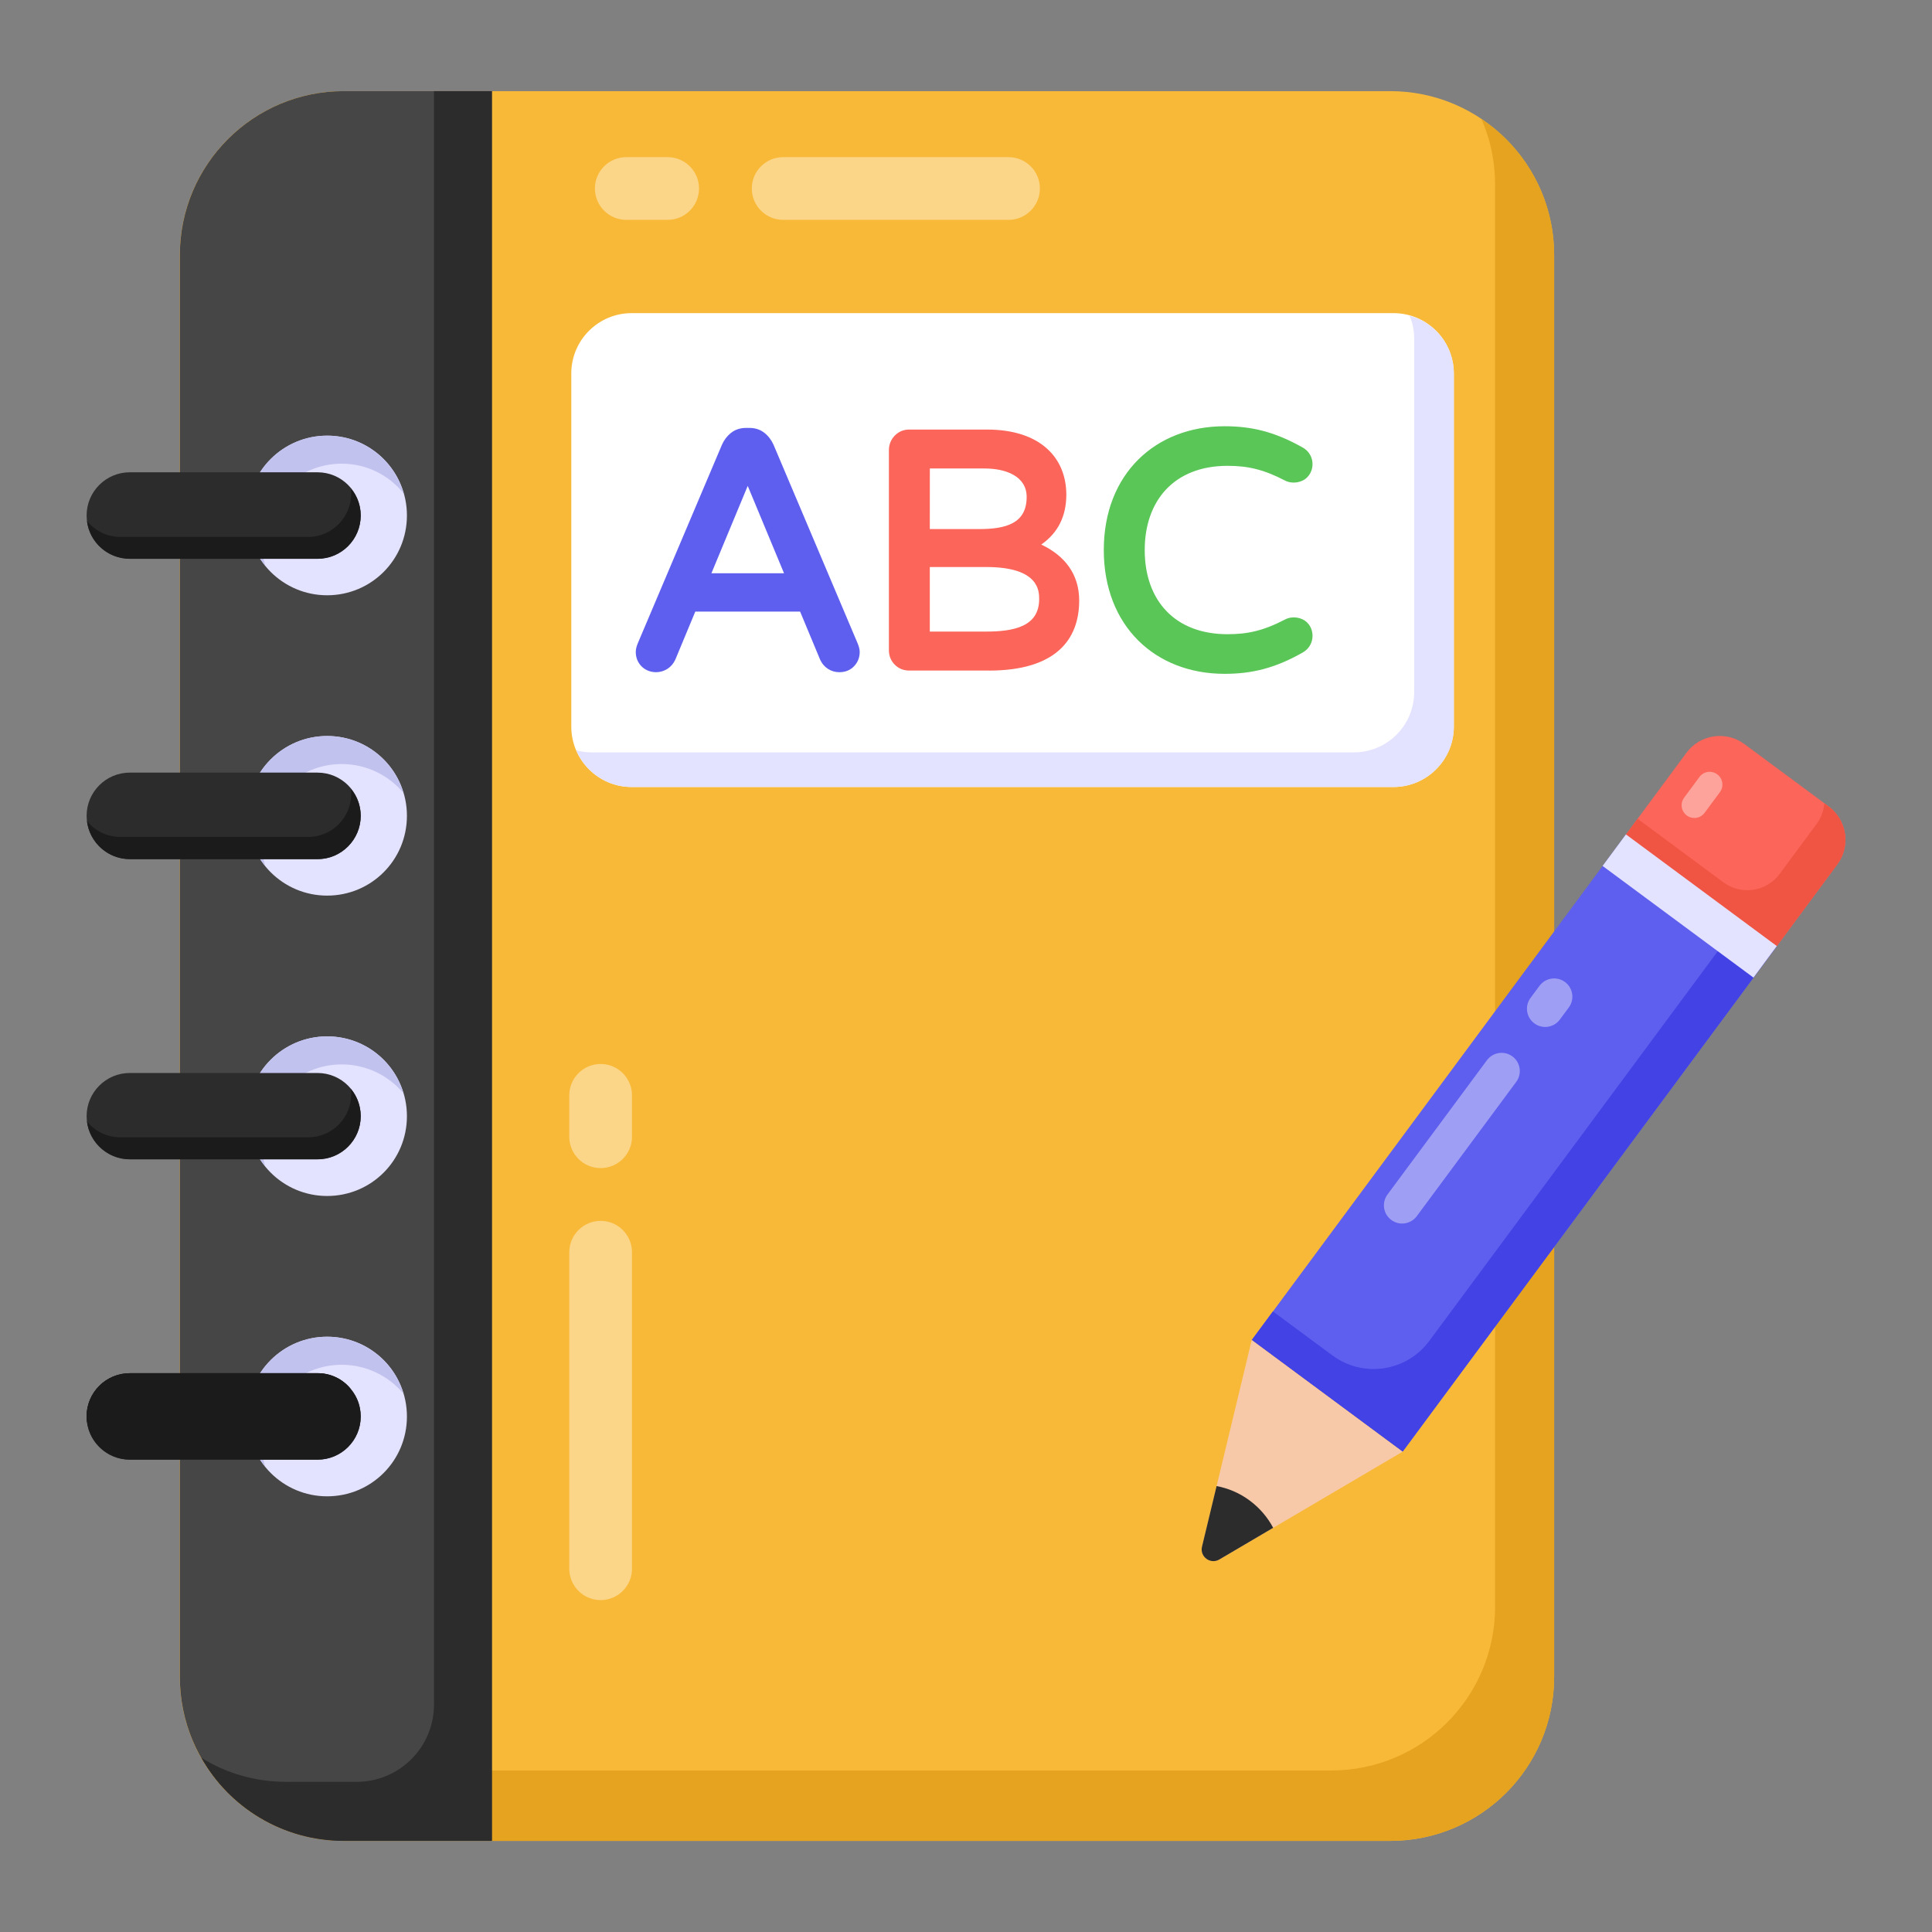 <svg id="Layer_1" enable-background="new 0 0 53 53" height="512" viewBox="0 0 53 53" width="512" xmlns="http://www.w3.org/2000/svg"><rect x="0" y="0" width="53" height="53" fill="#808080" stroke="none"/><g id="_x32_12"><g><path d="m42.634 6.999v39.003c0 2.484-2.014 4.499-4.499 4.499h-28.704c-2.484 0-4.499-2.014-4.499-4.499v-39.003c0-2.484 2.014-4.499 4.499-4.499h28.704c2.484 0 4.499 2.014 4.499 4.499z" fill="#f9b938"/></g><g><path d="m42.635 7v39c0 2.49-2.01 4.5-4.5 4.5h-28.7c-1.85 0-3.43-1.1-4.12-2.69.72.48 1.58.76 2.5.76h28.7c2.49 0 4.5-2.01 4.5-4.5v-39c0-.64-.13-1.26-.38-1.81 1.21.8 2 2.18 2 3.74z" fill="#e5a320"/></g><g><path d="m39.881 10.246v9.687c0 .915-.742 1.656-1.656 1.656h-20.897c-.915 0-1.656-.742-1.656-1.656v-9.687c0-.915.742-1.656 1.656-1.656h20.897c.915 0 1.656.742 1.656 1.656z" fill="#fff"/></g><g><path d="m39.885 10.25v9.68c0 .92-.75 1.66-1.66 1.66h-20.9c-.68 0-1.27-.42-1.52-1.01.13.04.28.06.43.06h20.9c.92 0 1.66-.74 1.66-1.66v-9.68c0-.23-.04-.44-.13-.64.7.18 1.22.82 1.22 1.59z" fill="#e4e3ff"/></g><g><path d="m13.492 2.5h-4.06c-2.484 0-4.498 2.014-4.498 4.499v39.003c0 2.484 2.014 4.499 4.498 4.499h4.06z" fill="#474646"/></g><g><path d="m13.495 2.5v48h-4.06c-1.68 0-3.15-.92-3.91-2.28.67.42 1.47.66 2.32.66h1.941c1.17 0 2.119-.949 2.119-2.119v-44.261z" fill="#2d2c2c"/></g><g><g><path d="m11.163 14.141c0 1.213-.976 2.189-2.189 2.189-1.205 0-2.189-.975-2.189-2.189 0-1.213.984-2.189 2.189-2.189 1.213-0 2.189.975 2.189 2.189z" fill="#e4e3ff"/></g><g><path d="m11.163 22.38c0 1.213-.976 2.189-2.189 2.189-1.205 0-2.189-.975-2.189-2.189 0-1.213.984-2.189 2.189-2.189 1.213 0 2.189.975 2.189 2.189z" fill="#e4e3ff"/></g><g><path d="m11.163 30.62c0 1.213-.976 2.189-2.189 2.189-1.205 0-2.189-.975-2.189-2.189 0-1.213.984-2.189 2.189-2.189 1.213 0 2.189.975 2.189 2.189z" fill="#e4e3ff"/></g><g><path d="m11.163 38.859c0 1.213-.976 2.189-2.189 2.189-1.205 0-2.189-.975-2.189-2.189 0-1.213.984-2.189 2.189-2.189 1.213 0 2.189.975 2.189 2.189z" fill="#e4e3ff"/></g></g><g><g><path d="m11.075 13.54c-.4-.5-1.01-.82-1.7-.82-1.21 0-2.19.98-2.19 2.19 0 .21.03.41.09.6-.31-.37-.49-.85-.49-1.37 0-1.21.98-2.19 2.19-2.19 1 0 1.84.67 2.1 1.59z" fill="#c2c2ef"/></g><g><path d="m11.065 21.75c-.4-.48-1.01-.79-1.69-.79-1.21 0-2.19.97-2.19 2.19 0 .21.03.41.09.6-.31-.37-.49-.85-.49-1.37 0-1.21.98-2.19 2.19-2.19.99 0 1.83.66 2.09 1.56z" fill="#c2c2ef"/></g><g><path d="m11.065 29.99c-.4-.48-1.01-.79-1.69-.79-1.21 0-2.19.97-2.19 2.19 0 .21.03.41.09.6-.31-.37-.49-.85-.49-1.37 0-1.21.98-2.19 2.19-2.19.99-0 1.83.66 2.09 1.56z" fill="#c2c2ef"/></g><g><path d="m11.065 38.23c-.4-.48-1.01-.79-1.69-.79-1.21 0-2.19.97-2.19 2.19 0 .21.03.41.09.6-.31-.37-.49-.85-.49-1.37 0-1.21.98-2.19 2.19-2.19.99 0 1.83.66 2.09 1.56z" fill="#c2c2ef"/></g></g><g><g><path d="m9.896 14.141v0c0 .654-.531 1.185-1.185 1.185h-5.15c-.654 0-1.185-.531-1.185-1.185v-0c0-.654.531-1.185 1.185-1.185h5.15c.654-0 1.185.531 1.185 1.185z" fill="#2d2c2c"/></g><g><path d="m9.896 22.38v0c0 .654-.531 1.185-1.185 1.185h-5.15c-.654 0-1.185-.531-1.185-1.185v-0c0-.654.531-1.185 1.185-1.185h5.15c.654 0 1.185.531 1.185 1.185z" fill="#2d2c2c"/></g><g><path d="m9.896 30.62v0c0 .654-.531 1.185-1.185 1.185h-5.15c-.654 0-1.185-.531-1.185-1.185v-0c0-.654.531-1.185 1.185-1.185h5.15c.654 0 1.185.531 1.185 1.185z" fill="#2d2c2c"/></g><g><path d="m9.896 38.859v0c0 .654-.531 1.185-1.185 1.185h-5.15c-.654 0-1.185-.531-1.185-1.185v-0c0-.654.531-1.185 1.185-1.185h5.15c.654 0 1.185.531 1.185 1.185z" fill="#2d2c2c"/></g></g><g><g><path d="m9.895 14.14c0 .66-.53 1.19-1.18 1.19h-5.15c-.61 0-1.11-.45-1.18-1.04.22.27.55.44.92.44h5.15c.65 0 1.18-.54 1.18-1.19 0-.05 0-.09-.01-.14.17.2.27.46.27.74z" fill="#1b1b1b"/></g><g><path d="m9.895 22.38c0 .65-.53 1.19-1.18 1.19h-5.15c-.61 0-1.11-.46-1.18-1.05.21.27.55.44.92.44h5.15c.65 0 1.18-.53 1.18-1.18 0-.05 0-.09-.01-.14.17.2.27.46.27.74z" fill="#1b1b1b"/></g><g><path d="m9.895 30.62c0 .65-.53 1.18-1.18 1.18h-5.15c-.61 0-1.11-.46-1.18-1.04.21.27.55.44.92.44h5.15c.65 0 1.18-.53 1.18-1.18 0-.05 0-.1-.01-.15.17.2.27.47.27.75z" fill="#1b1b1b"/></g><g><path d="m9.895 38.86c0 .65-.53 1.18-1.18 1.18h-5.15c-.61 0-1.11-.46-1.18-1.04-.01-.05-.01-.09-.01-.14 0-.66.53-1.19 1.19-1.19h5.15c.37 0 .7.17.91.44.17.2.27.46.27.75z" fill="#1b1b1b"/></g></g><g><g><path d="m9.635 38.26c0 .65-.53 1.18-1.18 1.18h-5.15c-.37 0-.71-.17-.92-.44-.01-.05-.01-.09-.01-.14 0-.66.53-1.19 1.19-1.19h5.15c.37 0 .7.17.91.44.01.05.01.1.01.15z" fill="#1b1b1b"/></g></g><g><g fill="#5e5eef"><path d="m23.432 17.884c0 .114-.038.211-.113.289-.075.078-.174.117-.294.117-.084 0-.161-.023-.23-.068-.069-.045-.122-.107-.158-.185l-.588-1.411h-3.074l-.588 1.411c-.036.079-.089.14-.158.185-.069.045-.146.068-.23.068-.121 0-.219-.039-.294-.117-.075-.078-.113-.175-.113-.289 0-.048.015-.109.045-.181l2.305-5.443c.048-.109.116-.197.204-.267.087-.069.194-.104.321-.104h.091c.127 0 .234.034.321.104.087.069.155.158.204.267l2.305 5.443c.03.072.045.133.045.181zm-2.92-4.946-1.221 2.938h2.441z"/><path d="m23.025 18.44c-.113 0-.219-.031-.312-.091-.094-.062-.165-.145-.213-.249l-.551-1.323h-2.875l-.548 1.318c-.05.108-.121.192-.216.253-.228.147-.534.113-.714-.071-.103-.107-.155-.239-.155-.394 0-.07.019-.148.057-.239l2.307-5.443c.058-.131.141-.24.247-.325.115-.091.255-.137.415-.137h.091c.161 0 .3.046.414.137.105.083.188.192.247.322l2.306 5.446c.039.093.059.171.059.24 0 .154-.053.286-.155.393-.104.108-.24.163-.402.163zm-4.15-1.963h3.273l.627 1.502c.021.047.056.087.102.118.108.069.254.053.334-.028.049-.051.071-.109.071-.185 0-.013-.003-.049-.034-.123l-2.304-5.442c-.038-.084-.091-.153-.159-.208-.061-.048-.135-.072-.228-.072h-.091c-.093 0-.167.023-.229.072-.069.055-.121.124-.158.209l-2.306 5.441c-.028.068-.032.106-.032.123 0 .076.021.135.07.185.079.083.226.101.334.028.047-.03.081-.07.104-.122zm3.082-.451h-2.891l1.445-3.479zm-2.441-.3h1.992l-.996-2.397z"/></g><g fill="#fc6559"><path d="m29.454 16.473c0 1.32-1.01 1.772-2.324 1.772h-2.188c-.114 0-.211-.039-.289-.117-.079-.079-.117-.175-.117-.29v-5.488c0-.114.039-.212.117-.294.078-.081.175-.122.289-.122h2.134c1.412 0 2.026.736 2.026 1.637 0 .679-.349 1.155-.886 1.392.723.229 1.239.739 1.239 1.51zm-2.441-3.77h-1.655v1.962h1.501c.824 0 1.456-.21 1.456-1.031-0-.661-.636-.931-1.302-.931zm1.645 3.734c0-.687-.533-1.031-1.6-1.031h-1.7v2.071h1.691c.856 0 1.609-.187 1.609-1.04z"/><path d="m27.13 18.395h-2.188c-.156 0-.289-.054-.396-.161-.106-.107-.161-.241-.161-.396v-5.488c0-.154.054-.288.159-.398.107-.111.241-.168.398-.168h2.133c1.488 0 2.177.796 2.177 1.787 0 .584-.225 1.046-.688 1.368.635.298 1.041.803 1.041 1.535 0 1.094-.668 1.922-2.475 1.922zm-2.188-6.311c-.074 0-.132.024-.182.076-.052.054-.075.114-.075.19v5.488c0 .075.023.134.073.184.05.05.108.073.184.073h2.188c1.23 0 2.174-.392 2.174-1.622 0-.699-.467-1.157-1.134-1.367l-.38-.12.364-.161c.493-.217.797-.647.797-1.255 0-1.037-.824-1.487-1.876-1.487zm2.106 5.542h-1.842v-2.37h1.851c1.447 0 1.751.642 1.751 1.181 0 .944-.809 1.189-1.76 1.189zm-1.541-.3h1.541c.754 0 1.459-.133 1.459-.89 0-.218 0-.881-1.45-.881h-1.55zm1.351-2.512h-1.651v-2.262h1.806c.755 0 1.452.33 1.452 1.081 0 .909-.692 1.181-1.606 1.181zm-1.351-.3h1.351c.733 0 1.306-.151 1.306-.881 0-.569-.571-.781-1.151-.781h-1.505z"/></g><g fill="#5bc658"><path d="m35.756 17.188c.151.151.143.455-.1.588-.747.423-1.358.561-2.061.561-1.837 0-3.165-1.261-3.165-3.246 0-1.992 1.334-3.246 3.165-3.246.699 0 1.31.135 2.061.561.233.127.258.418.1.583-.115.119-.306.128-.425.068-.62-.323-1.079-.425-1.655-.425-1.557 0-2.423 1.027-2.423 2.459 0 1.46.889 2.459 2.423 2.459.567 0 1.032-.099 1.655-.425.121-.06.311-.05.425.064z"/><path d="m33.594 18.485c-1.906 0-3.314-1.314-3.314-3.396 0-2.09 1.417-3.396 3.314-3.396.729 0 1.367.146 2.136.58.318.173.36.582.134.817-.147.154-.415.192-.602.098-.597-.311-1.031-.409-1.587-.409-1.476 0-2.272.967-2.272 2.309 0 1.386.829 2.31 2.272 2.31.55 0 .984-.094 1.586-.408.195-.098.452-.058.6.09.218.215.205.642-.134.826-.751.426-1.389.579-2.133.579zm0-6.492c-1.722 0-3.014 1.162-3.014 3.096 0 1.938 1.295 3.096 3.014 3.096.69 0 1.272-.136 1.987-.541.152-.083.152-.266.068-.351l-.001-0c-.058-.057-.176-.073-.251-.035-.64.334-1.125.44-1.723.44-1.629 0-2.573-1.08-2.573-2.609 0-1.493.917-2.609 2.573-2.609.593 0 1.078.106 1.725.441.063.033.182.03.247-.038.092-.095.081-.27-.062-.348-.717-.406-1.302-.542-1.99-.542z"/></g></g><g><g opacity=".4"><g><path d="m16.477 43.895c-.475 0-.86-.385-.86-.86v-8.683c0-.475.385-.86.86-.86.475 0 .86.385.86.86v8.683c-0.0.475-.385.86-.86.86z" fill="#fff"/></g></g><g opacity=".4"><g><path d="m16.477 32.044c-.475 0-.86-.385-.86-.86v-1.136c0-.475.385-.86.86-.86.475 0 .86.385.86.86v1.136c-0.0.475-.385.86-.86.86z" fill="#fff"/></g></g></g><g><g opacity=".4"><g><path d="m28.527 5.171c0 .475-.385.86-.86.86h-6.183c-.475 0-.86-.385-.86-.86s.385-.86.86-.86h6.183c.475 0 .86.385.86.86z" fill="#fff"/></g></g><g opacity=".4"><g><path d="m19.176 5.171c0 .475-.385.86-.86.86h-1.136c-.475 0-.86-.385-.86-.86s.385-.86.86-.86h1.136c.475 0 .86.385.86.86z" fill="#fff"/></g></g></g><g><g><path d="m32.915 28.789h17.243v5.148h-17.243z" fill="#5e5eef" transform="matrix(.595 -.804 .804 .595 -8.385 46.087)"/></g><g><path d="m48.735 25.965-10.259 13.859-4.138-3.063.581-.786 1.632 1.208c.844.625 2.033.447 2.658-.397l8.547-11.546z" fill="#4242e5"/></g><g><path d="m48.735 25.965 1.667-2.252c.374-.505.267-1.217-.238-1.591l-2.309-1.709c-.505-.374-1.218-.268-1.591.237l-1.667 2.252z" fill="#fc6559"/></g><g opacity=".4"><g><path d="m46.481 22.439c-.072 0-.146-.021-.208-.068-.155-.115-.188-.334-.073-.489l.42-.567c.115-.156.334-.189.489-.073.155.115.188.334.073.489l-.42.567c-.068.093-.175.142-.281.142z" fill="#fff"/></g></g><g><path d="m50.402 23.714-1.667 2.251-4.138-3.063.326-.441 2.354 1.743c.49.363 1.182.26 1.544-.231l1.01-1.364c.13-.175.199-.373.216-.572l.117.086c.505.374.611 1.086.237 1.591z" fill="#f05543"/></g><g><path d="m45.808 22.292h1.076v5.148h-1.076z" fill="#e4e3ff" transform="matrix(.595 -.804 .804 .595 -1.215 47.321)"/></g><g><path d="m38.476 39.824-3.548 2.088-1.477.869c-.245.144-.542-.076-.476-.352l.4-1.662.963-4.006z" fill="#f7c9a9"/></g><g><path d="m34.927 41.912-1.477.869c-.245.144-.542-.076-.476-.352l.4-1.662c.318.059.628.189.906.395.28.208.496.466.647.75z" fill="#2d2c2c"/></g><g opacity=".4"><g><path d="m38.167 33.467c-.222-.164-.269-.477-.104-.699l2.728-3.684c.165-.221.478-.268.699-.104s.269.477.104.699l-2.728 3.684c-.163.219-.474.27-.699.104z" fill="#fff"/></g></g><g opacity=".4"><g><path d="m42.091 28.074c-.222-.164-.269-.478-.104-.699l.246-.332c.164-.221.478-.268.699-.104s.269.478.104.699l-.246.332c-.163.219-.474.27-.699.104z" fill="#fff"/></g></g></g></g></svg>